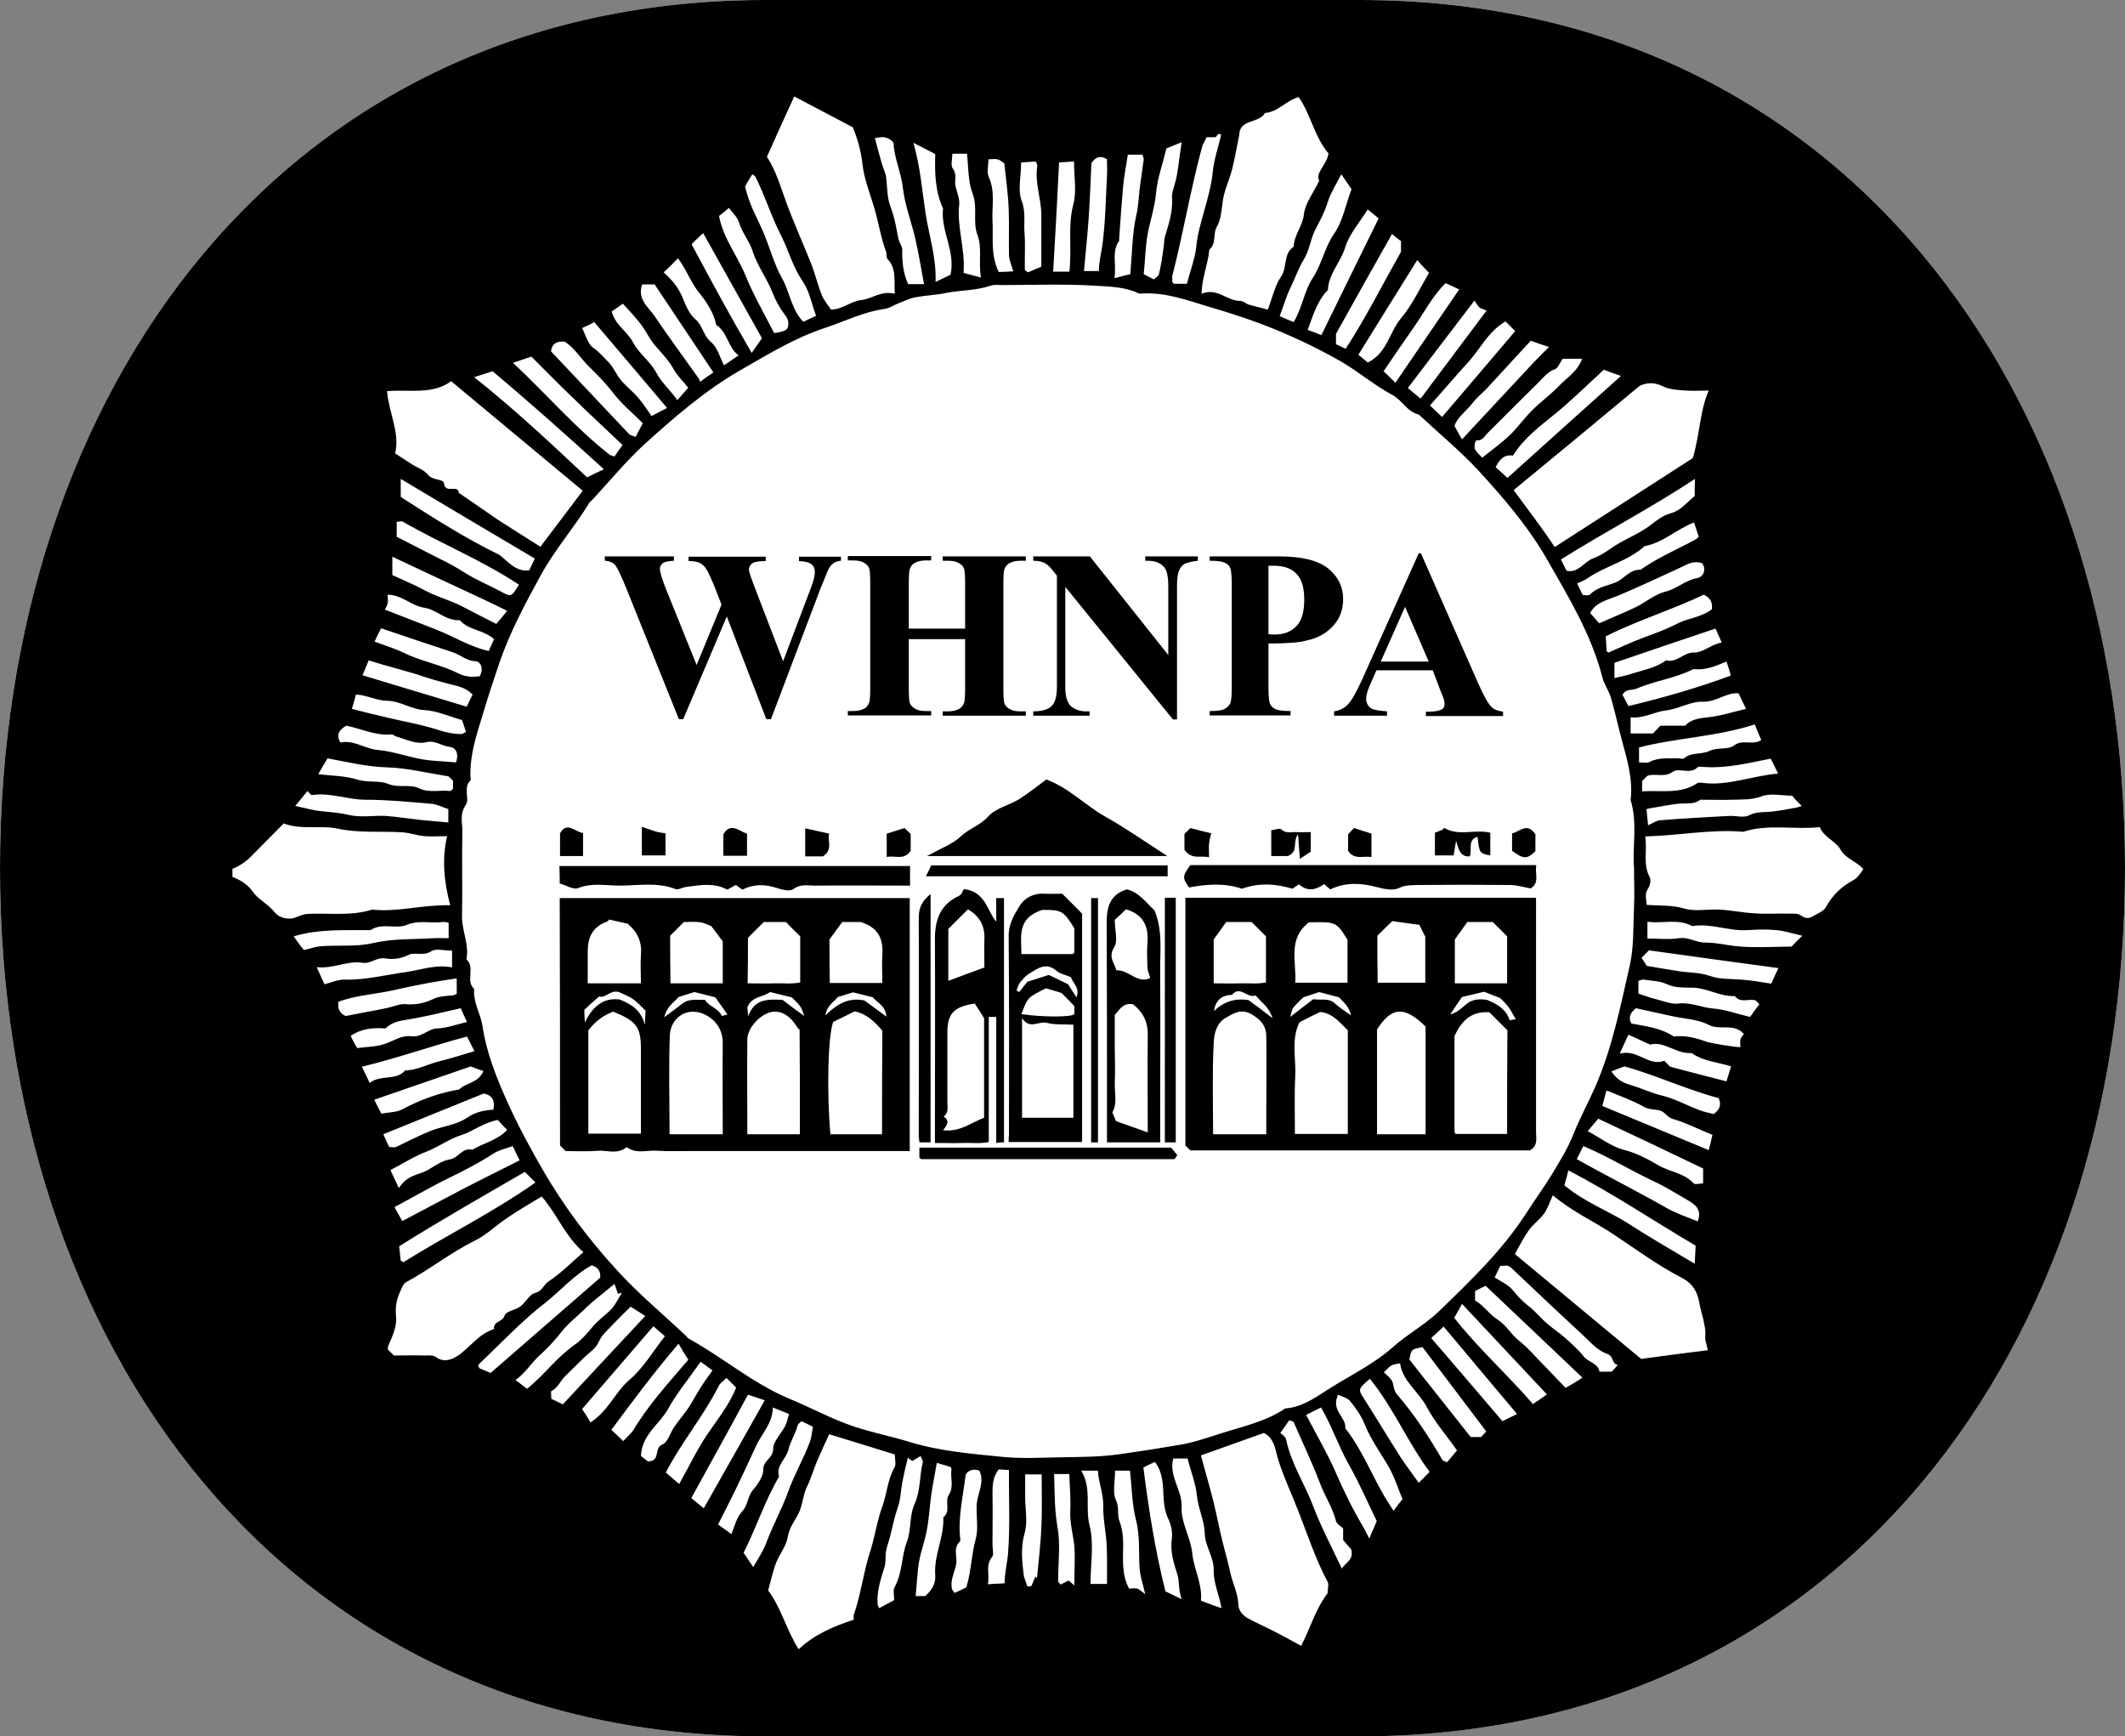 <?xml version="1.0" encoding="utf-8"?>
<!-- Generator: Adobe Illustrator 25.0.1, SVG Export Plug-In . SVG Version: 6.00 Build 0)  -->
<svg version="1.1" id="Layer_1" xmlns="http://www.w3.org/2000/svg" xmlns:xlink="http://www.w3.org/1999/xlink" x="0px" y="0px"
	 viewBox="0 0 683 558" style="enable-background:new 0 0 683 558;" xml:space="preserve">
<rect x="0" y="0" width="683" height="558" fill="#808080" stroke="none"/>
<style type="text/css">
	.st0{fill:#FFFFFF;}
</style>
<path class="st0" d="M437,0H246C91.9,0,0,124.9,0,279s91.9,279,246,279h191c154.1,0,246-124.9,246-279S591.1,0,437,0z"/>
<g>
	<g>
		<path d="M440.8,275.4c0-2.7,0-5.3,0-7.5c-2.1-0.7-3.8-1.2-5.6-1.8c-0.6,0.6-1.2,1.2-1.9,2c0,1.7,0,3.6,0,5.3
			C435.2,276.4,438.1,275,440.8,275.4z"/>
		<path d="M417.2,268.1c0.2,2.8,0.4,5.1,0.6,7.9c1.6-1.1,2.6-1.7,3.5-2.3c0-2.1,0-4,0-6.3c-1.6,0-3.1,0.1-4.6,0
			c-1.6-0.1-3.4,0.6-4.9-0.9c-0.5-0.5-2,0.2-3.2,0.3c0,2.5,0,5.4,0,8.3c2.2,0,4.1,0,5.3,0C417.5,273.7,415.3,270.6,417.2,268.1z"/>
		<path d="M374.4,367.1c1.2,0,2.3,0,3.5,0c0-26.2,0-52.4,0-78.6c-1.2,0-2.3,0-3.5,0C374.4,314.8,374.4,340.9,374.4,367.1z"/>
		<path d="M493.5,273.5c0-2.1,0-4,0-5.4c-2.7-4-5-0.8-7.5-0.3c0,1.9,0,3.8,0,5.6C489.7,276.2,490.9,276.1,493.5,273.5z"/>
		<path d="M388.6,275.5c0-1.7-0.1-3,0-4.3s0.5-2.5,0.7-3.4c-2.4-0.6-4.5-1.1-6.7-1.7c-0.6,0.6-1.2,1.2-1.9,1.9c0,1.7,0,3.4,0,5.1
			C383.1,276.4,385.8,274.8,388.6,275.5z"/>
		<path d="M240.1,267.9c-2.6-0.8-5.2-3.8-7.6,0.2c0,2.1,0,4.5,0,6.9c2.6,0,5.1,0,7.6,0C240.1,272.5,240.1,270.2,240.1,267.9z"/>
		<path d="M266.5,267.9c-2.9-0.6-5.2-1.2-7.7-1.7c0,3.1,0,6,0,9c2.1,0,4,0,5.7,0C267.8,273.1,265.9,270.2,266.5,267.9z"/>
		<path d="M493.7,294.2c0-1.9,0-3.8,0-5.7c-37.9,0-75.2,0-112.7,0c0,27,0,53.4,0,79.6c0.7,0.7,1.2,1.2,1.6,1.6
			c36.5,0,72.9,0,109.1,0c2.7-1.5,2-3.9,2-6C493.7,340.6,493.7,317.4,493.7,294.2z M467.6,301.9c1.2-1.7,2.7-3.7,4-5.6
			c3,0,5.6,0,8.2,0c1.6,1.5,3.1,3.1,4.6,4.6c0,4.8,0,9.6,0,15.1c-2.7,0-5.5,0-8.2,0c-2.8,0-5.6,0-8.6,0
			C467.6,311.3,467.6,306.8,467.6,301.9z M442.7,300.7c1.3-1.3,2.8-2.8,4.8-4.7c2.7,0.4,5.8,0.8,8.7,1.2c0.9,1.9,1.4,2.8,1.9,3.8
			c0,4.8,0,9.8,0,14.8c-5.2,0-10.1,0-15.3,0C442.7,310.9,442.7,305.9,442.7,300.7z M420.7,296.4c8.7-0.2,8.8-0.2,12.4,5.6
			c0,5,0,9.3,0,13.8c-5.5,0-10.9,0-16.8,0C416.8,309.2,413.7,301.8,420.7,296.4z M390.1,301.9c1.2-1.7,2.7-3.7,4-5.6
			c3,0,5.6,0,8.2,0c1.5,1.5,3.1,3.1,4.6,4.6c0,4.8,0,9.6,0,14.8c-2.7,0.6-5.5,0.2-8.2,0.3c-2.8,0.1-5.6,0-8.6,0
			C390.1,311.3,390.1,306.8,390.1,301.9z M407,358.7c0,1.7,0,3.5,0,5.8c-5.9,0-11.2,0-17.1,0c0-9.9-0.3-19.6,0.2-29.4
			c0.1-2.9,0.9-6.4,4-8.1c2.4-1.3,4.7-3,8.1-1.1c3.1,1.8,4.8,3.8,4.8,7.2C407.1,341.7,407,350.2,407,358.7z M401.3,321.4
			c-4.4-0.7-8,0.5-11.1,3.5c0.5-3.5,2.5-5.1,5.8-5.2c2.6-3.2,4.9,1.3,7.6,0.2c1.5,2,4.1,3.3,5.4,7.3
			C405.7,324.6,403.5,323,401.3,321.4z M433.2,364.4c-5.5,0-10.9,0-17,0c0-6-0.2-12.3,0.1-18.5c0.3-5.9-1.4-12,1.4-17.4
			c2.7-1.4,4.7-2.4,6.6-3.3c4.1,0.4,6.3,3.4,8.9,5.9C433.2,342,433.2,353.1,433.2,364.4z M429.1,322.5c-2-1.9-4.4-1-7-1.4
			c-2.5,1.9-4.6,3.5-7.4,5.7c0.4-1.4,0.5-2.4,1-3c1.1-1.4,2.4-2.5,3.2-3.3c1.9-0.6,3.3-1.1,5.1-1.7c1.5,0.4,3.7,1,6.4,1.7
			c1.2,1.4,3.3,2.9,3.8,5.8C432.5,325,430.7,324,429.1,322.5z M458.2,364.5c-5.4,0-10.4,0-15.6,0c0-11.2,0-22.3,0-33.7
			c4.7-7.3,8.8-7.6,15.6-0.9C458.2,341.2,458.2,352.6,458.2,364.5z M484.4,364.4c-5.5,0-10.9,0-16.5,0c0.1,0.1-0.1,0-0.2-0.2
			s-0.2-0.4-0.2-0.5c0-10.4,0-20.9,0-30.8c2.3-4.9,5.4-8,11.2-7.6c2,2,3.9,3.9,5.8,5.8C484.4,342,484.4,353.1,484.4,364.4z
			 M485.2,327.8c-1.1-3.3-3.6-5-7.3-6.5c-1.7-0.2-4.3-0.5-6.5,1.3c-1.6,1.3-3,2.8-5.3,3.4c1.4-2.1,2.8-4.2,3.8-5.6
			c2.8-0.7,4.8-1.1,7.1-1.7c1,0.4,2.3,0.9,5.1,2c0.1,0.1,1.4,1.2,2.5,2.6c1,1.2,1.6,2.7,2.6,4.2
			C486.3,327.7,485.2,327.9,485.2,327.8z"/>
		<path d="M213.9,267.8c-1.1-0.2-2.4-0.3-3.5-0.7c-1.3-0.4-2.5-0.9-4.1-1.4c0,3.6,0,6.5,0,9.2c2.7,0,5.2,0,7.6,0
			C213.9,272.4,213.9,270.2,213.9,267.8z"/>
		<path d="M295.5,368.8c0,1.3,0,2.3,0,3.2c0.3,0.2,0.5,0.5,0.6,0.5c27.1,0,54.2,0,81.3,0c0.2,0,0.5-0.6,1-1.3
			c-0.7-0.9-1.5-1.8-2-2.4C349.2,368.8,322.4,368.8,295.5,368.8z"/>
		<path d="M285,267.9c0,2.3,0,4.6,0,7.5c2.7-0.6,5.6,1.2,7.7-2c0-1.8,0-3.6,0-5.4c-0.8-0.8-1.6-1.5-2-1.9
			C288.4,266.8,286.7,267.4,285,267.9z"/>
		<path d="M355.2,262.4c-6.4-3.6-11.6-9.2-18.9-11.9c-2.7,2-5.6,4.3-8.7,6.3c-3.3,2-7.6,2.9-10,5.6c-2.5,2.8-6,3.8-8.7,6.3
			c-2.6,2.5-6.4,3.9-11,6.4c26.3,0,51.2,0,77.3,0C367.9,270.4,361.8,266.1,355.2,262.4z"/>
		<path d="M375.3,278.1c-25.4,0-50.6,0-76,0c-0.5,1.1-1,2.1-1.7,3.5c26.3,0,52,0,77.7,0C375.3,280.4,375.3,279.3,375.3,278.1z"/>
		<path d="M371.1,292.6c-2.5-2.3-4.9-5.8-8.9-6.8c-5.5,1.7-6.5,5.7-6.5,10.8c0.1,21.6,0.1,43.2,0.1,64.8c0,1.9,0,3.8,0,5.7
			c5.9,0,11.3,0,17.1,0c0-1.8,0-3.5,0-5.2c0-16.6,0.1-33.2,0-49.8C372.8,305.7,373.8,299.3,371.1,292.6z M368.9,363.9
			c-3.8-1.3-6.9-2.5-10.2-3.6c-0.3-0.8-0.7-1.7-1.2-2.8c1.7-2.8,0.7-6.3,0.8-9.5c0.2-3.7,0-7.4,0-11.1c0-3.5,0-7,0-10.8
			c1.5-1.4,2.4-3.9,5.8-3.4c3,2.3,4.9,5.4,4.8,9.9C368.8,342.7,368.9,352.9,368.9,363.9z M358.8,311.8c-0.6-2.4-2.7-4.2-0.7-7.4
			c1.3-2,0.2-5.5,0.2-8.8c1-0.9,2.3-2.1,3.6-3.4c5.9,1.8,7.3,5.8,6.9,10.9c-0.2,2.6-0.1,5.3,0,7.9c0.1,1.1,0.6,2.2,0.9,3.3
			C365.6,316.3,362.8,311.6,358.8,311.8z"/>
		<path d="M352.9,367.1c0-26.2,0-52.4,0-78.5c-0.8,0-1.4,0-2.2,0c0,26.2,0,52.4,0,78.5C351.6,367.1,352.2,367.1,352.9,367.1z"/>
		<path d="M493.8,278c-37.4,0-74.3,0-111.2,0c-2.6,3.5-2.6,4.2-0.4,7.2c5.8-1.1,11.3-1.5,17,0.4c5.4-2,10.9-1.6,16.2,0
			c0.8-0.5,1.4-1,2.1-1.4c2.9,2.5,5.6,1.7,8.1-0.1c0.7,0.7,1.2,1.1,2,1.7c5-2.4,10-2,14.6-0.8c2.6,0.7,5.5,1.3,7.4,0.4
			c2.2-1.1,4.1-0.9,6.2-1c9.8-0.1,19.7-0.1,29.5,0c2.2,0,4.4,0.7,6.7,1.1C495,283.6,493.2,280.7,493.8,278z"/>
		<path d="M324.2,367c8.1,0,15.8,0,23.6,0c0-24.3,0-48.3,0-73.4c-2.1-2.1-4.4-4.4-6.4-6.4c-2.4,0-4.1,0.1-5.8,0
			c-3.5-0.2-6.4,1.4-8,4.1c-1.8,2.9-3.5,5.9-3.4,9.7c0.2,21.2,0.1,42.3,0.1,63.5C324.2,365.3,324.2,366.1,324.2,367z M345,359.2
			c-5.4,0-10.8,0-16.5,0c0-10.4,0-20.9,0-32c2.5,3.8,5.4,0.8,8,1.5s5.5,0.4,8.5,0.6C345,339.2,345,349.1,345,359.2z M328.3,325.9
			c2-5.4,2-5.4,7.9-8.3c1.7,0.5,3.1,0.9,5,1.5c1.1,1.1,2.6,2.6,4.1,4.2c0,0.8,0,1.7,0,2.6C344.3,326.9,335.4,326.9,328.3,325.9z
			 M335,292.4c6.3,0,6.7,0.2,10.3,5.9c0,2.5,0,5.1,0,7.7c0,0.2-0.2,0.3-0.5,0.6c-5.3,0-10.7,0-16.5,0
			C328.3,301.1,326.7,295.1,335,292.4z M327.8,315.8c0.8-1,1.7-2.1,2.8-2.8c2.8-1.7,5.6-4,9-1c1.2,1,2.9,1.3,4.6,2
			c0.6,2,3,3.4,1.8,6.5c-1.1-1.6-1.8-2.8-2.7-4.2c-1.9-0.9-4.1-2-6.2-3c-1.9,0.6-3.7,1.2-6.9,2.2c-0.3,0.3-1.4,1.8-2.6,3.3
			c-0.3-0.2-0.6-0.3-0.9-0.5C327.1,317.4,327.3,316.5,327.8,315.8z"/>
		<path d="M187.4,267.7c-2.5-0.3-5.2-3.9-7.4,0.1c0,2.8,0,5.1,0,7.3c2.6,0,4.9,0,7.4,0C187.4,272.7,187.4,270.4,187.4,267.7z"/>
		<path d="M179.9,283.9c2.1,0.6,4.4,2.1,5.9,1.5c4.5-1.8,9-0.8,13.4-0.8c5.9,0,12-1.2,17.9,1.1c0.9,0.4,2.3-0.6,3.6-0.7
			c4.4-0.6,8.8-1.4,13.1,0.9c0.9-0.5,1.7-1,2.7-1.5c0.8,0.5,1.4,1,2.1,1.5c3.5-1.8,7.1-1.8,10.9-0.6c1.8,0.6,4.4,1.3,5.5,0.4
			c2.3-1.7,4.6-1.1,6.8-1.1c10.2-0.1,20.5,0,30.7,0c0-2.4,0-4.3,0-6.3c-37.7,0-75.2,0-112.7,0C179.9,280.4,179.9,282.3,179.9,283.9z
			"/>
		<path d="M322.7,367.1c0-26.3,0-52.4,0-78.5c-0.8,0-1.4,0-2.5,0c0,2.6,0,5.1,0,7.6c-3.1-3.8-3.4-9.6-10.4-10.5
			c-0.3,0.4-0.7,1.8-1.6,2.2c-6.3,2.9-7.8,8.2-7.7,14.4c0.1,19.5,0,38.9,0,58.4c0,2.1,0,4.3,0,6.6c3.2,0,6.1,0.1,8.9,0
			c2.7-0.1,5.5,0.3,8.4-0.3c0-13.6,0-26.9,0-40.2c0.8,0,1.4,0,2.4,0c0,13.6,0,27,0,40.5C321.4,367.1,322,367.1,322.7,367.1z
			 M316.3,359.2c-4.1,1.5-7.8,4.7-13.2,4c1.4-1.7,2.2-3.1,0.2-4.4c1.7-1.2,1.2-3,1.2-4.7c0-7.4,0-14.9,0-22.3c0-6.1,2.1-8.3,8.8-9.3
			c1,1.5,2,3.1,3,4.7C316.3,337.6,316.3,348.1,316.3,359.2z M316.4,310.9c-4.5,1.6-7.8,2.9-11.6,4.3c0-6.1,0-11.6,0-16.7
			c2-2,4-4,6.3-6.3c3.6,2.1,5.5,5.2,5.3,9.6C316.3,304.8,316.4,307.8,316.4,310.9z"/>
		<path d="M299.1,367.1c0-26.2,0-52.3,0-79.8c-3.3,2.7-3.8,5-3.8,7.8c0.1,23.4,0,46.8,0,70.1c0,0.6,0.2,1.2,0.2,1.9
			C296.8,367.1,297.8,367.1,299.1,367.1z"/>
		<path d="M180,368.1c0.7,0.7,1.1,1.1,1.8,1.8c3.3,0,6.8,0.2,10.3-0.1c3.1-0.2,6.5,1.3,9.3-1.2c3.1,2.4,6.6,0.9,9.9,1.2
			c3.3,0.2,6.6,0.1,9.8,0.1c3.5,0,7,0,10.5,0c3.3,0,6.6,0,9.8,0c3.5,0,7,0,10.5,0c3.3,0,6.6,0,9.8,0c3.5,0,7,0,10.5,0
			c3.3,0,6.6,0,9.8,0c3.5,0,6.9,0,10.4,0c0-27.4,0-54.3,0-81.3c-37.6,0-74.9,0-112.5,0C180,315.6,180,341.9,180,368.1z M283.5,364.5
			c-5.9,0-11.3,0-16.6,0c-1.2-13.8-0.8-31.5,0.9-36.1c2.3-1.1,4.7-2.3,6.9-3.4c4.1,0.9,6.5,3.5,8.9,6.2
			C283.5,342.1,283.5,353,283.5,364.5z M266.6,301.9c1.3-1.8,2.8-3.8,4.1-5.6c2.6,0,4.8,0,6,0c5.9,1.9,7.2,5.7,6.9,10.6
			c-0.2,2.8,0,5.7,0,9c-5.9,0-11.3,0-16.9,0C266.6,311.2,266.6,306.7,266.6,301.9z M269.3,320.4c2-0.6,3.3-1,4.9-1.5
			c1.6,0.4,3.6,0.9,6.4,1.6c0.9,1.5,4,2.4,4.3,6.2c-2.7-2-5-3.7-7.1-5.2c-5.3-1.1-9,1.4-12.5,4.8
			C265.7,323.1,268.2,321.9,269.3,320.4z M232.3,364.5c-5.8,0-11.2,0-17.1,0c0-10.7-0.3-21.4,0.1-32c0.3-5.7,6.2-9.7,12.3-5.9
			c2.8,1.7,4.7,4.7,4.7,8.5C232.2,344.7,232.3,354.3,232.3,364.5z M257.1,364.5c-5.6,0-11,0-16.9,0c0-10.2-0.1-20.4,0-30.6
			c0.1-3.7,4.2-8,7.8-8.7c3.1-0.6,6.1,1.3,8.3,5c0.2,0.4,0.6,0.6,0.7,0.7C257.1,342.2,257.1,353.3,257.1,364.5z M240.4,301.4
			c1.4-1.5,3.4-3.4,5.1-5.1c0.8,0,1,0,1.2,0c2,0,3.9,0,5.9,0c1.5,1.5,3,3.1,4.6,4.6c0,4.8,0,9.6,0,14.8c-2.7,0.6-5.5,0.2-8.2,0.3
			c-2.8,0.1-5.6,0-8.7,0C240.4,311.3,240.4,306.8,240.4,301.4z M247.5,318.8c2.1,0.5,4.1,1,7,1.7c3,3,3,3,4,6
			c-2.5-1.8-4.7-3.4-7-5.2c-4.4-0.1-9-0.6-11,5.3c-0.1-1-0.2-2-0.3-2.8C241.5,320.1,245.3,320.5,247.5,318.8z M215.4,300.7
			c1.3-1.3,2.9-2.9,4.4-4.4c1.8,0,3.5-0.2,5.3,0.1c1.4,0.2,2.7,0.9,3.5,1.2c1.6,2.1,2.6,3.4,3.7,4.9c0,4.1,0,8.5,0,13.5
			c-2.7,0-5.5,0-8.2,0c-2.8,0-5.6,0-8.6,0C215.4,310.8,215.4,305.9,215.4,300.7z M218.1,320.4c1.9-0.6,3.2-1,5.1-1.6
			c1.5,0.4,3.7,0.9,6.7,1.7c0.9,1.3,2.4,3.3,3.9,5.5c-0.7,0.2-1.7,0.5-1.8,0.5c-1.1-2.6-4.2-3-5.4-5.2c-2.6,0.1-5.2-0.5-7.4,1.3
			c-1.6,1.3-3.3,2.5-5.7,4.3C214.4,323.1,217,321.9,218.1,320.4z M206,364.3c-5.5,0-11.1,0-16.9,0c0-10.9,0-22,0-33.2
			c2.3-3,5-4.9,8-6c7.6,3.1,8.9,5,8.9,12.1C206,346.1,206,355,206,364.3z M194.8,296.3c0.6-0.2,1-0.8,1-0.8c1.9,0.4,3.5,0.8,6.2,1.4
			l0,0c0,0,0,0-0.1,0c-0.5-0.3-0.3-0.2,0,0c0,0,0.1,0,0.1,0.1h-0.1c3.1,2.6,4.5,5.9,4.1,10c-0.2,2.8,0,5.6,0,9c-5.8,0-11.2,0-17.1,0
			c0-3.5,0-6.9,0-10.3C188.9,301.2,190.5,297.9,194.8,296.3z M192.6,320.2c2.1,0.8,3.8-2.6,6.8-1.2c3.8,1.8,3.9,1.5,8.1,5.8
			c-0.1,1-0.1,2-0.2,4.5c-1.4-4.7-4-6.4-8.1-8.1c-4.3-0.6-8.4,1.3-11.2,7.4c-0.1-1.9-0.2-2.9-0.2-4.1
			C189.2,323.2,190.8,321.7,192.6,320.2z"/>
		<path d="M468,270.2c0.9,2.9,1.3,5.2,4.4,5c0.9-2-0.9-5.3,2.5-6.3c0.6,5.3,0.6,5.3,4.1,6c0-2.5,0-5,0-7.3c-5-1.2-10.1,1.2-14.7-1.5
			c-0.1,0-0.3,0.1-0.5,0.2c0,0.1,0,0.2,0.1,0.2c-0.9,0.4-1.8,0.8-2.7,1.1c0,2.5,0,5,0,7.3c2.2,0,4.1,0,6,0
			C467.4,273.7,467.6,272.5,468,270.2z"/>
		<path d="M437,0H246C91.9,0,0,124.9,0,279s91.9,279,246,279h191c154.1,0,246-124.9,246-279S591.1,0,437,0z M579.1,259
			c-0.6,0.2-1.1,0.4-1.6,0.5c-2.6,0.5-5.3,1-7.9,1.3c-2.5,0.3-4.9-0.1-7.4,1.2c-1.7,0.9-4.3,0.1-6.4,0.2c-7.4,0.4-14.9,0.8-22.3,1.4
			c-1.1,0.1-2.2,0.9-3.8,1.6c-0.2-1.9-0.3-3.5-0.5-5.2c0.8-0.2,1.4-0.3,2-0.4c2.6-0.4,5.3-1,8-1.3c2.5-0.3,5.1,0.4,7.3-1.3
			c0.1-0.1,0.4,0,0.6,0c3.3,0,6.5,0.1,9.8,0c3.1-0.1,6.1,0.1,9.3-1.1c2.9-1.1,6.5-0.2,9.8-0.2C576.8,256.7,577.9,257.8,579.1,259z
			 M571.5,248.6c-8.4,0.7-16,4-24.1,3c-0.6-0.1-1.5-0.2-1.9,0.1c-5.4,3.6-11.4,2.2-17.7,2.6c0-1.6,0-2.5,0-3.3
			c0.6-0.6,1.3-1.3,1.7-1.7c2.7-0.9,5.4,0.7,8.2-1.3c2-1.4,5.5,1,7.9-1.4c0.4-0.4,1.7-0.1,2.6-0.1c7,0.4,13.8-1.3,20.9-2.7
			C569.9,245.2,570.6,246.8,571.5,248.6z M566.1,237.8c-2.8,1.9-6-0.4-8.8,1.8c-1.9,1.4-5.4,0.5-7.8,1.7c-2.7,1.3-5.9,0.3-8.2,2.4
			c-0.4,0.3-1.3,0-1.9,0c-3.1,0.1-6.3-0.4-9.3,1.2c-0.8,0.4-2.1,0.1-3.3,0.1c0-1.7,0-3.2,0-4.8c12-3.1,24.8-3.4,37.2-7.4
			C564.8,234.9,565.5,236.4,566.1,237.8z M558.8,222.8c0.7,1.5,1.4,3,2.4,5c-4.3,1-8.2,2.3-12.2,2.7c-2.8,0.3-5.4,0.6-7.4,2.7
			c-2.6,0-5.2,0-7.9,0c-0.8,0.8-1.5,1.5-2.4,2.5c-2.2,0-4.5,0-7.2,0c0-1.6,0-3.2,0-5.2c4.1,0.5,7.7-1.8,11.4-2.2
			c4.2-0.5,7.9-3,12-2.8C551.6,225.6,554.8,222.5,558.8,222.8z M525.2,279c0,4.9,0.2,8.6,0,12.3c-0.3,6.4,0,13-1.4,19.1
			c-3,13.1-5.6,26.3-11,38.7c-2.3,5.2-5,10.2-7.1,15.4c-1.8,4.6-4.4,8.7-6.9,12.9c-2.6,4.2-5.5,8.2-8.2,12.4
			c-7.8,12.1-18,21.8-28.1,31.6c-4.5,4.3-10.2,7.4-14.8,11.5c-6.4,5.7-14.2,9.3-21.3,13.9c-3.9,2.5-8.2,5.5-13.3,5.8
			c-6.5,4.4-14.2,5.9-21.5,8.3c-4.1,1.3-8.2,2.7-12.4,3.4c-6.4,1.1-12.8,2.1-19.2,3c-6.2,0.9-12.4,0.9-18.5,1
			c-6.3,0.1-12.7,0.5-19-0.1c-10.1-1-20.2-1.8-30.1-4.8c-5.8-1.8-11.9-3-17.7-4.9c-7.3-2.4-14.1-6.2-21.2-9.1
			c-11.6-4.9-21.2-13.2-32.1-19.2c-0.4-0.2-0.6-0.6-0.9-0.9c-7.4-7-15.3-13.5-22.1-21c-9-9.8-17-20.4-23.8-32.1
			c-4.1-7.1-8-14.3-11.3-21.6c-3.6-7.9-6.9-16.1-8.2-24.8c-0.6-4-3.1-7.7-2.7-12c-2.9-2.6,0.5-6.9-2.5-9.5c1-4.8-1.5-9.2-1.4-13.9
			c0.2-9-0.1-18,0.1-26.9c0.1-2.9-1-5.8,1.1-8.8c1.4-2-1-5.5,1.5-7.9c0.2-0.2,0-0.8,0-1.3c-0.2-7,2-13.5,4-20
			c1.6-5.4,3.4-10.8,5.2-16.2c3.4-10,8.4-19.3,13.5-28.6c4.5-8.2,10.7-15.2,15.5-23.1c0.2-0.4,0.6-0.6,0.9-0.9
			c5.6-6,10.8-12.4,16.8-17.9c9.5-8.6,19.3-17.1,30.3-23.5c8.9-5.1,17.7-10.6,27.7-13.9c6.4-2.1,12.4-5.2,19.1-6.1
			c1.7-0.2,3.3-1.4,5-2c1.7-0.7,3.4-1.5,5.2-1.8c3.3-0.6,6.7-0.7,9.9-1.4c4.7-0.9,9.5-0.7,14.1-2.3c1.2-0.4,2.6-0.2,3.8-0.2
			c9.8,0,19.7-0.4,29.5,0.2c4.7,0.3,9.6,0.3,14.1,2.4c0.5,0.3,1.3,0.1,1.9,0.1c7.2-0.3,13.9,2.2,20.6,4.2c7.6,2.2,15.1,4.7,22.4,7.7
			c6.9,2.9,13.7,6.2,20.2,9.9c5.7,3.3,10.8,7.7,16.6,10.8c3.2,1.7,4.8,5.5,8.5,6.3c6.3,5.9,13,11.4,18.9,17.7
			c8.2,8.9,16.2,18.2,22.3,28.8c6.9,12.1,14.3,24.2,17.8,37.9c0.6,2.4,2.1,4.3,2.8,6.7c1.3,4.5,2.3,9.1,3.5,13.6
			c1.7,6.2,3.6,12.6,2.8,19.2C526.4,264.6,524.6,272.4,525.2,279z M535.7,388.2c-9.5-5.4-19.3-10.3-28.9-15.7
			c0.8-1.6,1.4-2.8,2.1-4.2c7.9,3.3,15.1,7.8,22.8,11.4c3.7,1.7,7.1,3.9,10.6,5.9c2.4,1.4,4.8,2.9,3.4,6.9
			C542.3,391.1,538.8,390,535.7,388.2z M545,400.3c-0.1,1.8-0.2,3.4-0.3,5.8c-7.5-4.5-14.4-8.4-21-12.7c-6.7-4.3-14.3-7-20.9-12.5
			c0.4-1.3,0.8-2.8,1.3-4.8C518.5,383.6,531.4,392.3,545,400.3z M544.3,380.2c-3.1-3.3-7.7-3.6-11.4-5.8c-3.4-2-7-3.9-11-4.9
			c-3.9-1-7.5-3.8-11.6-6c1.2-1.4,2.3-2.7,3.4-4c11.3,5.3,22.5,10.6,33.7,16c0,1.5,0,3,0,4.8C546.3,380.3,544.7,380.8,544.3,380.2z
			 M144.2,378.6c4.9-2.4,9.8-4.9,14.4-7.9c1.7-1.1,3.7-1.5,6.2-2.4c0.7,1.5,1.5,3.1,2.2,4.6c-6.7,3.4-12.9,6.4-19,9.6
			s-12.2,6.5-18.7,9.9c-0.8-1.5-1.7-2.9-2.5-4.5C132.9,384.7,138.4,381.4,144.2,378.6z M125.5,376c4.1-2.1,7.6-4.4,11.3-5.8
			c4-1.5,7.5-4.2,11.4-5.4c4-1.3,7.1-4,11.8-4.9c0.6,0.7,1.8,2,3,3.2c-3.3,3.5-7.7,4.2-11.2,6.4c-3.2-0.9-4.4,2.7-7.3,3.1
			c-2.5,0.4-4.8,2.1-7,3.4c-2.8,1.6-6.5,1.4-9.3,5.8C126.9,379.1,126.2,377.5,125.5,376z M168.7,376.6c1.2,1.2,2.1,2.1,3.4,3.4
			c-13.6,9.6-28.5,16.9-42.4,25.6c-0.5-0.3-0.9-0.4-0.9-0.5c-0.2-1.5-0.3-2.9-0.5-4.6C141.7,392.1,155.2,384.4,168.7,376.6z
			 M129.4,167.6c12.3,7.1,25.5,12.4,37.4,20.3c-2.4,3.9-2.5,4-5.6,2.3c-3.9-2.1-8.1-3.8-11.9-6.2c-2.6-1.7-5.6-3.3-8.5-4.7
			c-4.5-2.3-9-4.6-13.3-6.8c0-1.7,0-3.2,0-4.8C128.2,167.7,129,167.4,129.4,167.6z M128.8,159.7c0-2.1,0-3.6,0-5.8
			c14.6,8.7,28.7,17.1,43.1,25.6c-0.7,1.4-1.2,2.6-1.8,3.8c-4.4,0.5-6.7-2.8-9.6-5C149.2,172.8,138.8,166.1,128.8,159.7z
			 M155.6,192.7c2.4,1.1,4.7,2.3,7.4,3.6c-1.1,1.4-2.3,2.8-3.5,4.2c-3.7-1.9-7.3-3.7-10.9-5.6c-3.8-2-7.9-3-11.7-5
			c-3.5-1.9-7.3-3.5-10.8-5.1c0-2.1,0-3.7,0-5.9C136.3,183.7,145.9,188.2,155.6,192.7z M544.9,173.4c-5.9,3.2-12.1,5.8-17.6,9.7
			c-3.5-0.2-5.3,3-8.1,4.1s-5.9,1.5-8.2,3.9c-0.4,0.4-1.6,0.1-2.3,0.1c-0.6-1.3-1.2-2.4-1.8-3.7c1-0.5,2.2-0.9,3.1-1.5
			c5.8-4.1,13.2-5.6,18.6-10.5c6-1.1,10.3-5.5,15.9-7.6c0.4,1.3,0.9,2.8,1.5,4.6C545.8,172.6,545.4,173.2,544.9,173.4z M547.1,181
			c1.5,2.1,0.3,4.5-1.7,4.8c-3.8,0.7-6.4,3.4-10,4.3c-3.4,0.8-6.4,3.4-9.6,5c-3.8,1.8-7.7,3.4-11.8,5.2c-0.9-1-1.8-2.1-2.9-3.3
			c1.7-3.5,5.9-4.3,9-5.6c6.7-2.8,13.2-5.9,19.8-8.9C542,181.5,544.2,180,547.1,181z M544.7,159.4c-2.1,1.6-4.4,4.6-7.3,5.4
			c-3.5,0.9-5.7,3.2-8.4,5s-5.7,3.1-8.5,4.7c-2.8,1.6-5.4,3.9-8.4,4.9c-3,1.1-4.8,4.9-8.6,4c-0.6-1.2-1.1-2.2-1.8-3.6
			c13.8-8.7,28.5-16.3,43.1-25.9C544.7,156,544.7,157.2,544.7,159.4z M556.3,217.1c-10.5,3.9-21.6,7.1-32.9,9.8
			c-0.6-1.2-1.2-2.2-1.9-3.6c1-2,3-1.4,4.5-2c6-2.6,12.5-3.3,18.3-6.3c3.9,0.5,7.2-1,10.6-2.4C555.4,214,555.9,215.5,556.3,217.1z
			 M553.4,206.5c-3.7,0.6-5.8,3.3-9.2,3.2c-3,0-5.3,3.4-8.7,2.5c-3.4,2.5-7.4,3.1-11.3,4.4c-1.6,0.5-3.2,0.8-5.3,1.3
			c0-2.4,0-3.9,0-4.9c10.8-3.7,21.4-7.3,32.5-11C551.9,203.2,552.6,204.7,553.4,206.5z M550.2,195.8c-3.3,2.6-7.6,2.8-11.1,4.6
			c-3.6,1.9-7.4,3.2-11.1,4.6c-3.7,1.4-7.4,3.1-11,4.7c-0.3-0.2-0.6-0.3-0.6-0.5c-0.1-1.5-0.2-2.9-0.3-4.7
			c10.3-5.2,21.3-8.5,31.5-13.4C549.8,192.1,550.5,193.7,550.2,195.8z M534.4,124.1c2.1,1.1,4.8,1.2,7.3,1.4c2.3,0.2,4.7,0,7.5,0
			c-2.9,6.7-2.7,13.4-5.1,21.7c-14,9-29,18.7-44.4,28.6c-4.2-6.4-8.9-12.4-13.2-18.3c14-11.5,27.3-22.5,40.5-33.5
			C529.3,122.9,531.7,122.8,534.4,124.1z M521,120.8c-12.3,11-24.6,22.1-36.5,32.8c-1-1-2.2-2-3.8-3.5c1-1.7,2.2-4.2,5.6-3.7
			c3.6-5.8,8.9-9.6,13.9-13.7c5.3-4.4,10.2-9.2,15.3-13.9C517.7,119.7,519.5,120.3,521,120.8z M502.3,115.3c1.6,0,3.7,0,6.2,0
			c-1.5,4.2-5.1,6.2-7.6,8.9c-2.6,2.7-5.7,4.9-8.4,7.6c-2.6,2.6-4.7,5.6-7.3,8.1c-2.5,2.4-5.5,4.5-8.8,7.2c-1-1.1-1.8-1.8-2.3-2.7
			c-0.3-0.5-0.1-1.3-0.1-1.9c0.2-0.4,0.4-1,0.6-1c1.9,0.2,2.6-1.4,3.6-2.4c5.4-5.4,10.8-10.8,16.3-16.2c1.6-1.6,3-3.5,5.4-4.3
			C500.8,118.2,501.3,116.6,502.3,115.3z M497.9,111.5c-1.7,1.7-3.2,3.1-4.6,4.6c-7.5,8-15,16.1-23.4,25.1c-1-1.7-1.5-2.7-2.4-4.3
			c0.7-2.6,3.8-4.8,5.9-7.5c1.3-1.7,3.1-3.1,4.6-4.7c4.5-4.9,9-9.8,14-15.2C493.6,110.1,495.4,110.7,497.9,111.5z M483.9,103.3
			c1.2,1.2,2.1,2.1,3.1,3.1c-7.7,9.1-15.4,18.1-23.5,27.6c-1.4-1.3-2.6-2.5-3.9-3.7c4.1-4.6,8-9.2,12.1-13.7
			C475.8,112.2,478.3,106.5,483.9,103.3z M475.5,98.8c0.6,0.5,1.5,0.6,2.3,1c-7.1,9.5-14.2,19-21.2,28.3c-1.4-1.2-2.7-2.2-4.1-3.4
			c7.1-9.4,14.1-18.5,21.4-28.1C474.3,97.1,474.8,98.1,475.5,98.8z M469,93c-6.9,10.1-13.6,19.9-20.5,30c-1.2-1.2-2.3-2.3-3.8-3.7
			c3.2-4.7,6.4-9.4,9.7-14.1c3.3-4.7,5.9-9.9,10.2-14.2C466,91.6,467.3,92.2,469,93z M459.3,87.7c-2.8,4.7-5.3,10.2-9.1,14.7
			c-3.7,4.5-4.4,11.1-10.6,14.1c-0.7-0.6-1.6-1.4-3-2.5c6.4-10.3,12.7-20.5,18.9-30.4C457,85.2,458.1,86.4,459.3,87.7z M450.3,77.5
			c0,1.5,0,2.8,0,3.4c-6.1,10.8-11.4,21.4-17.8,31.2c-0.8-0.4-1.9-0.9-3.1-1.5c0-1.2,0-2.5,0-3.3c6-10.8,11.9-21.3,18-32.1
			C448.4,76.1,449.4,76.8,450.3,77.5z M439.6,67.3c1.1,0.9,2.1,1.7,3.5,2.9c-6.1,12.3-12.1,24.7-18.4,37.5c-1.5-0.6-3-1.2-4.4-1.7
			c1.8-4.8,3.1-9.4,6.5-12.8c0.2-5.1,4-8.8,5.5-13.5C433.6,75.3,436.9,71.6,439.6,67.3z M434.4,60.8c-1.9,5-2.8,10.3-5.6,14.3
			c-3.1,4.5-3.9,9.7-6.9,14.3c-2.7,4-3.3,9.5-6.1,14.1c-1.7-0.7-3.2-1.3-4.5-1.9c1.2-3.1,2.1-6.4,3.6-9.4c1.4-2.9,2.5-6.1,4.1-8.7
			c1.9-3.1,2.2-6.6,3.7-9.6c1.5-2.9,3-5.6,4-8.8c1-3.2,2.9-6.1,4.4-9.1C432.4,57.8,433.5,59.5,434.4,60.8z M396,54.5
			c0.9-3.6,1.5-7.3,2.3-11c0-5.4,6.3-3.7,8.3-7.2c4.2-0.3,6.6-3.9,10.8-5.1c3.9,5.5,5.1,12.9,9.6,18.1c-0.6,3.8-4.3,6.1-3,8.8
			c-2,4.1-4.5,7.3-4.9,10.7c-0.4,3.9-3.2,6.7-3.3,10.5c-3.4,2.2-2,6.5-4,9.5c-2,2.9-2.8,6.7-4.3,10.7c-1.8-0.5-4-1-6.1-1.6
			c-1-0.3-1.8-1.2-2.7-1.2c-4.3,0.1-7.4-4.4-12.5-2.3c0.1-5.2,2.1-9.6,2.5-14.2c2.4-2,1-5.1,2.5-7.5c1.1-2,1.4-4.7,1.7-7.2
			C393.2,61.8,395,58.2,396,54.5z M387.8,44.1c0.7,0,1.7,0,2.7,0c0.7,0,0.7-1.7,2-0.8c-0.9,4-2.3,7.8-2.7,11.9
			c-0.4,4.1-1.5,8.1-2.6,12c-1.1,4-2.3,7.9-2.7,12c-0.4,4-2,7.9-3,12c-1.3,0-2.8,0-4.2,0c-0.2-0.3-0.4-0.4-0.5-0.6s0-0.4,0-0.7
			c0-0.4-0.1-0.9,0-1.3c3.6-13.9,5.9-28.1,9.7-41.9C386.8,46.1,387.2,45.4,387.8,44.1z M369,74.5c0.9-4.2,2.2-8.3,2.6-12.7
			s2-8.8,3.3-14.1c0.6-0.2,2.1-0.9,4.9-2c-0.9,5.6-1.1,9.8-2.3,13.7c-0.4,1.4-0.9,2.8-0.8,4.2c0.3,4.3-1,8.2-2.2,12.2
			c-0.4,1.2-0.3,2.5-0.5,3.7c-0.4,2.9-0.8,5.7-1.5,8.6c-0.2,0.7-1.2,1.2-1.6,1.7c-1.1-0.6-2.2-1.1-3.3-1.7
			C368.1,83.7,368.1,79,369,74.5z M359.7,77.4c0.1-0.1,0-0.4,0-0.6c0.4-5.7,0.8-11.4,1.3-17.1c0.3-3.3,1-6.6,1.5-10c1.5,0,3,0,4.7,0
			c0.1,0.4,0.4,1,0.4,1.6c-0.4,3.1-0.9,6.2-1.3,9.3c-0.3,2.9-0.4,5.7-1.1,8.7c-1.3,5.7-1.3,11.8-1.9,18.8c-1.5,0.4-3,0.7-5.1,1.3
			C358.9,84.7,357.2,80.9,359.7,77.4z M349.9,70.3c0.4-5.8,0.6-11.6,0.9-17.9c1-1.5,2.6-2.8,5-1.2c0,1.8,0.1,3.6,0,5.3
			c-0.4,7.5-0.5,15-1.5,22.4c-0.4,2.6-1.1,5.3-1.1,8.2c-1.7,0-3.3,0-4.8,0C348.9,81.5,349.5,75.9,349.9,70.3z M340.4,52.2
			c1.2-0.1,2.8-0.2,4.8-0.3c0,4.8,0.9,9.5-0.2,13.7c-1.9,7.1-0.4,14.1-1.3,21.7c-1.7,0-3.1,0-5.2,0
			C339.2,75.8,339.8,64.3,340.4,52.2z M328.2,52.2c1.6-0.1,3.2-0.2,4.7-0.3c0.2,0.6,0.6,1,0.5,1.4c-0.9,5.4,1.3,10.5,1.3,15.8
			c0,5.4,0,10.9,0,16.6c-1.7,0.7-3,1.3-4.3,1.8c-0.4-0.3-0.9-0.5-1-0.8c-0.1-3.9,0.2-7.8-0.1-11.7c-0.3-3.5,0.5-6.9-1-10.7
			C327.1,60.9,328.2,56.6,328.2,52.2z M317.7,51.2c3.1-0.2,3.1-0.2,5.1,1.3c0.5,4.9,1.2,9.7,1.4,14.5c0.2,5,0,10.1,0.1,15.1
			c0.1,1.6,0.8,3.1,1.4,5.1c-1.7,0.1-3.3,0.2-4.7,0.2c-2.7-5.5-1.7-11.1-2-16.6c-0.2-4.6,0.9-9.3-1.2-13.9
			C317.1,55.3,317.7,53.1,317.7,51.2z M306.1,49.4c1.7,0,3,0,4.7,0c0.5,4.3,0.3,8.9,1.8,12.8c1.7,4.4,0,9,1.5,13.1
			c1.7,4.4,0.3,8.8,1.2,13.9c-2.3-0.6-3.8-1-5.6-1.5c0.6-7.7-2.2-14.7-1.4-22c0.2-1.9-0.8-4-1.2-6c-0.4-1.8,0.6-3.7-0.9-5.6
			C305.5,53.1,306.1,51,306.1,49.4z M300.6,49.5c-0.2,6.2,0,12.1,2.5,17.5c-0.8,7.3,4.1,13.8,2.4,21.3c-1.3,0.6-2.7,1.3-4.8,2.3
			c0.3-7.9-2.1-14.8-3.2-22c-1.1-7.1-1.6-14.4-3.9-22.7C296.7,47.5,298.7,48.5,300.6,49.5z M287.2,45.9c0.1,4.6,2.4,9.3,3,14.5
			s2.5,10.3,3.8,15.5c1.2,5,2,10.1,3,15.4c-2.1,0-3.6,0-5.1,0c-1.6-3.4-2-7.2-1.9-11c0-1.1-0.9-2.2-1.2-3.4
			c-0.5-2.2-0.8-4.5-1.4-6.7c-0.5-2.2-1.5-4.2-1.9-6.4c-0.4-2.3-0.4-4.6-0.7-6.9c-0.2-1.4-0.9-2.7-1.3-4.1c-0.8-2.7-1.5-5.4-2.3-8.4
			C283,44.1,285.1,43.4,287.2,45.9z M255.3,31c6.1,3.2,12.2,6.4,18.8,9.9c1.4,3.4,2.6,7.3,3.1,11.8c0.5,4.7,2.4,9.4,3.8,14.1
			c1.4,4.7,2.1,9.6,3.8,14.1c0.3,0.8,0,1.9,0.5,2.4c2.9,3,2,6.7,2.3,11.1c-4.5-1.1-7.4,1.7-10.7,2c-3.5,0.4-6,3-9.8,3.1
			c-1-1.5-2.2-2.9-2.9-4.5c-1.3-3.2-2.1-6.6-3.3-9.8c-2.7-6.8-5.7-13.4-8.2-20.2c-1.8-4.9-3.2-10-6.2-14.6
			C249.4,43.9,252.3,37.4,255.3,31z M241.8,56c0.4,0.3,0.8,0.5,1,0.8c3.1,6.1,5.1,12.8,8.2,18.8c2.5,4.9,3.8,10.2,7,14.8
			c2.2,3.2,2.9,7.4,4.3,11.1c-1.1,0.5-2.4,1.1-4.1,1.9c-3.8-3.8-4.3-9.4-6.8-13.9c-2.5-4.4-3.9-9.7-5.9-14.5s-4.8-9.3-6-15.1
			C240.1,58.8,240.9,57.4,241.8,56z M234.3,66.8c1,1.4,2.6,2.8,3.2,4.6c1,3.4,3.4,6.1,4.4,9.3c1.5,4.7,4.5,8.6,6.3,13.1
			c1,2.6,2.4,5.2,4.1,7.4c1.1,1.4,1.3,2.6,0.9,4.1c-0.2,0.8-2,1.5-4.4,1.7c-3.1-6.1-6.6-12.1-9.2-18.5c-2.6-6.4-7.1-11.8-8.5-19.1
			C232,68.8,233.1,67.8,234.3,66.8z M226,74.9c6.6,11.8,12.9,23.1,18.9,33.8c-0.9,1.3-1.9,2.7-3.3,4.7c-6.9-11.8-13-23.1-19.3-34.9
			C223.2,77.5,224.4,76.4,226,74.9z M217.9,83c2.8,3.7,4,7.5,6.6,10.8c2.4,3,4.9,6.5,5.7,10.6c3.7,2.4,3.8,7.4,7.2,9.8
			c-1.6,1.1-3.2,2.2-4.7,3.2c-1.3-2.5-2.1-5.8-4.2-7.5c-2.5-2.1-2.6-5.3-5.1-7.4c-2-1.7-3.1-4.7-4.2-7.3c-1.3-2.9-3.2-5.3-5.9-7.7
			C215,86,216.4,84.6,217.9,83z M206.4,91.4c1.6,0,2.9,0,4,0c6.4,9.5,12.6,18.9,18.9,28.3c-1.2,0.8-2.7,1.8-4.3,3
			c-0.1-0.3-0.2-0.8-0.5-1.2c-4.8-6.7-9.7-13.4-14.3-20.2C208.2,98.5,204.8,96.1,206.4,91.4z M200.2,97.6c1.6,1.8,3.8,4,5.7,6.5
			c1.8,2.3,2.9,5,4.8,7.1c2.1,2.4,4.2,4.6,5.8,7.4c1.3,2.3,3.3,4.2,4.7,6c-1.3,1.5-2.3,2.6-3.5,4c-2.2-3.2-5.1-5.6-6.9-9.1
			c-1.9-3.4-5.5-6-7.3-9.4c-1.8-3.6-5.7-5.5-6.9-10C197.9,99.2,199.3,98.2,200.2,97.6z M191,103.5c7.8,9.1,15.5,18.3,23.4,27.6
			c-1.7,0.9-3.1,1.6-5,2.6c-1.4-2-2.7-4.1-4.3-5.9c-1.7-2-3.8-3.6-5.5-5.6c-1.6-1.9-2.5-4.4-4.2-6c-1.5-1.5-2.9-3.2-4.8-4.5
			c-1.7-1.2-2.4-4.1-3.5-6.3C188.8,104.7,190,104.1,191,103.5z M181.5,109.8c3.2,2,5.2,5.5,8,8.2c2.6,2.5,5.3,5.3,7.6,8.3
			c2.6,3.4,6,6.2,9.5,9.7c-0.8,1.5-1.5,2.9-2.3,4.4c-1-0.4-1.7-0.5-2.1-0.9c-8.4-8.9-16.8-17.8-25.1-26.6
			C177.5,110.1,179.3,109.6,181.5,109.8z M170.8,114.6c4.6,4.6,8.8,8.9,13.2,13.1c5,4.9,10.2,9.7,16.1,15.3
			c-0.9,1.3-1.8,2.5-2.6,3.7c-0.9-0.3-1.3-0.4-1.6-0.6c-11.1-8.7-20.2-19.4-31-29.5C167.1,115.9,168.9,115.2,170.8,114.6z
			 M158.3,119.3c11.7,9.8,23.4,20.2,35.8,31.5c-2.2,1-3.8,1.8-5.4,2.6c-10.9-10.2-22.7-21.4-36.3-32.2
			C155,120.4,156.5,119.9,158.3,119.3z M145,122.5c14.5,12.1,28.5,23.7,42.3,35.2c-4.4,5.8-8.9,11.8-13.6,18
			c-4.4-2.8-8.9-5.6-13.4-8.5c-4.3-2.9-8.5-5.9-12.8-8.8c-0.2-2.9-4.4,0.5-4.8-3.1c-0.2-1.5-3.7-0.8-5.2-2.8
			c-1.2-1.5-3.4-2.2-5.1-3.3c-1.7-1.1-3.4-2.2-5.4-3.5c1.6-6.7-2-12.9-2.6-20C131.7,125.1,139.1,126.9,145,122.5z M124.6,193.9
			c0.2-0.8,0-1.6,0-2.8c4.7,0.1,7.6,3.6,11.8,4.2c3.9,0.6,7,4.3,11.4,4c2.8,3.3,7.6,3,11,6.1c-0.7,1.4-1.2,2.7-1.7,3.8
			c-6-1.3-11.1-4.6-16.7-6.8c-5.5-2.1-10.9-4.3-16.7-6.5C123.9,195.5,124.4,194.7,124.6,193.9z M122.5,201.9
			c7.7,2.6,15.3,5.2,23,7.7c2.5,0.8,4.4,2.8,7.4,2.9c1.3,0,2.8,2.1,1.3,4.8c-2,0.3-4.4,0.4-7.1-1c-5.6-2.8-11.9-3.8-17.5-6.6
			c-2.9-1.4-6-2.3-9.2-3.5C121.1,204.6,121.8,203.2,122.5,201.9z M118.5,212.2c6.1,2,12.4,3.4,18.5,5.5c2.7,0.9,5.5,1.6,8.2,2.3
			c2.5,0.6,4.8,1.2,6.7,3.2c-0.6,1.1-1.1,2.3-1.9,3.9c-11.1-3.3-22.1-6.7-33.5-10.1C117.2,215.4,117.8,214,118.5,212.2z
			 M114.4,223.2c3.4,0.1,6.7,2,10.1,2c4.3,0.1,7.7,2.8,12,3c3.8,0.2,7.5,1.9,12,3.2c0.3,0.8,0.8,2.3,1.3,3.8
			c-0.8,0.4-1.2,0.7-1.5,0.7c-2.3,0-4.4-0.4-6.7-1.1c-5.4-1.8-11.1-2.8-16.7-4.1c-4-0.9-7.9-1.9-11.8-2.9
			C113.6,226.2,114,224.7,114.4,223.2z M111.3,233.2c4.7,0.9,9.3,3.3,14.5,2.8c0.5-0.1,1.1,0.6,1.6,0.7c3.2,0.9,6.3,2.6,9.7,1.8
			c2.7-0.7,4.8,1.2,7.3,1.5c2.2,0.2,3.1,2.1,2.2,5c-4.2-0.4-8.5-0.4-12.5-1.3c-4.2-0.9-8.3-2.3-12.7-2.7c-4-0.3-7.6-3.3-12-2.4
			C107.9,236,109.1,234.5,111.3,233.2z M105.3,243.7c6.4,1.2,12.6,2.7,19.2,2.9c6.4,0.2,12.8,1.8,19.7,2.9c0.2,0.2,0.8,0.8,1.4,1.4
			c0,0.8,0,1.7,0,2.6c-0.3,0.2-0.6,0.7-0.9,0.7c-3.3-0.4-6.7,0.7-10.1-0.9c-2.9-1.4-6.5,0-9.9-1.4c-2.9-1.2-6.5-0.3-9.9-1.4
			c-3.9-1.2-8.2-1.2-12.5-1.7C103.3,247,104.2,245.4,105.3,243.7z M98.8,254.2c0.6,0.5,1.1,1.4,1.5,1.3c5.9-0.9,11.4,1.5,17.2,1.5
			c7,0,14.1,0.7,21.1,1.3c1.8,0.1,3.5,1.1,5.5,1.7c0,1.7,0,3.2,0,4.3c-3.1-0.3-6-0.5-8.8-0.8c-3.8-0.4-7.5-1-11.3-1.3
			c-3.9-0.2-8,0.6-11.8-0.3c-2.9-0.7-5.8-0.9-8.7-1.2c-2.6-0.2-5.2-1-8.6-1.7C96.5,257.1,97.6,255.7,98.8,254.2z M88.3,293.2
			c-2.1-2.7-5.2-4-7.1-6.7c-1.6-2.3-3.9-3.7-6.5-4.7c0-0.9,0-1.8,0-2.6c2.6-1,4.7-2.6,6.6-4.6c3.2-3.3,6.5-6.5,9.9-10
			c5.6,2.2,11.7,0.5,17.4,1.7c7.1,1.5,14.1,0.7,21.1,1.2c2.2,0.2,4.4,1,6.7,1.2c2.4,0.2,4.8,0,7.3,0c-1.7,7.4-1,14.7,1,22.2
			c-9-0.2-16.9,2.3-25.1,1.4c-6.9,2.2-14,1-21,1.4c-1.2,0.1-2.3,0.7-3.5,1.1C92.5,295.8,89.5,294.8,88.3,293.2z M94.4,300.9
			c8.4-2.5,16.6-1.9,24.7-2c3.7-2.5,8.1-0.2,11.7-1.7c3.8-1.6,7.6-0.4,11.4-0.9c0.6-0.1,1.2,0.1,2,0.2c0,1.6,0,3.1,0,5
			c-1.7,0-3.3-0.1-5,0c-6.4,0.4-12.9,0.1-19,1.5c-5.8,1.4-11.5,0.6-17.2,1.1c-1.6,0.1-3.1,0.7-5.3,1.2
			C96.7,304.2,95.5,302.5,94.4,300.9z M101.8,310.8c5.4,0.6,9.8-2.2,14.8-1.4c2.5,0.4,4.5-1.9,7.3-1.4c2.4,0.4,4.9,0.1,7.3-1.1
			c2.1-1.1,4.8,0.5,7.4-1.2c1.4-1,4.2-0.2,6.7-0.2c0,1.7,0,3.3,0,5.4c-5.1-1.1-10,0.8-14.9,1.5c-6.6,0.9-13.1,2.6-19.8,2.4
			c-2.1,0-4.3,1-6.3,1.5C103.4,314.3,102.7,312.9,101.8,310.8z M108.8,321.9c6-2.2,12.4-2.4,18.6-3.9c6.2-1.4,12.5-2.6,19.4-3.6
			c0,2.2,0,3.5,0,5c-0.5,0.2-1,0.5-1.6,0.5c-2.1,0.2-4,0.2-6.1,1.2c-2.5,1.2-5.5,1.9-8.6,1.6c-2-0.2-4,0.8-6,1.2
			c-2.2,0.5-4.4,0.9-6.7,1.3c-2.2,0.4-4.4,0.9-6.7,1.3C109.2,325.7,108.4,324.1,108.8,321.9z M112.7,332.9c3.5-2.4,7.3-2.7,11.2-2.4
			c1.9-1.9,4.2-2.4,6.8-2.8c5.6-0.9,11.2-2.3,17.4-3.7c0.5,1.2,1.2,2.8,2,4.4c-3.6,0.9-6.5,2-9.7,2.1c-2.7,0.1-4.8,2.9-8.1,2.5
			c-3.2-0.4-5.8,1.5-8.7,2.5c-2.7,0.9-5.7,0.9-8.8,1.3C114.1,335.7,113.4,334.3,112.7,332.9z M116.3,342.8
			c11.6-2.8,22.5-6.7,33.8-9.7c0.7,1.4,1.4,2.8,2.4,4.7c-3.8,1.1-7.4,2.3-11.1,3.2c-3.8,0.9-7.2,2.9-11.2,3c-2.9,3.4-7.7,1.2-11.4,4
			C117.9,346,117.2,344.6,116.3,342.8z M120.3,353.4c10.8-3.7,21.4-7.4,31-10.7c2.1,0.8,3.1,1.2,4.1,1.5c-1.8,4-5.7,3.7-7.8,5.9
			c-6.5,1.1-12.5,3.3-18.3,6.4c-1.9,1-4.4,0.9-6.7,1.4C121.9,356.7,121.2,355.2,120.3,353.4z M155.5,351.4c2.8,0.6,3.6,2.3,3.1,5.2
			c-2.9,0.2-5.8,0.7-8.5,2.6c-3.5,2.4-8,2.7-11.9,4.3c-3.7,1.5-7.3,3.4-10.9,5.1c-0.5,0.2-1.3,0-2.2,0c-0.7-1.4-1.2-2.5-1.9-4.1
			C134.1,360.1,144.8,355.7,155.5,351.4z M140.1,436.1c-0.9-0.7-2.4-0.5-3.7-0.5c-3.3-0.1-6.6,0-9.8,0c-0.9-0.9-1.4-1.4-2-2
			c0.1-0.5,0.1-1.1,0.4-1.6c1.2-2.8,2.6-5.7,2.3-8.9c-0.3-2.8,0.1-5.5,1.3-8c0.5-1.1,1-2.6,2-3.1c7.6-4.1,14.3-9.5,22-13.3
			c3.9-1.9,7-5.1,10.7-7.5c3.5-2.4,7.2-4.5,10.8-6.7c4.9,5.6,7.5,12.7,13.4,17.9c-3.6,3.1-7.1,6.7-11.2,9.4c-1.6,1-1.9,3.1-4.3,3.7
			c-1.8,0.4-3,3-4.7,4.3c-1.6,1.2-4.7,1.6-5.1,2.9c-0.6,2.2-3.8,1.9-3.4,4.4c-4.7,1.5-7.4,5.4-11.1,8.2
			C145.8,436.6,143,438.2,140.1,436.1z M154.1,439.7c-0.3-0.7-0.5-0.9-0.4-1c0.1-0.2,0.3-0.3,0.4-0.5c7-6.6,13.6-13.7,21.1-19.5
			c5.1-4,9.3-9,15-12.1c2.3,0.7,2.9,2.3,2.7,4c-11.8,10.3-23.4,20.3-35.2,30.6C156.3,440.6,155,440.1,154.1,439.7z M169.4,446.3
			c-1-0.7-2-1.6-3.7-2.8c3.4-2.5,5.1-5.6,7.9-8.1c2.3-2.1,4.7-4.6,6.8-7.3c2-2.6,4.8-4.8,7.3-7.2c2.7-2.7,5.7-4.9,9.8-8.3
			c0.4,1.1,0.8,2.2,1.1,3.2c0.4-0.1,0.8-0.3,1.3-0.4c-1.2,1.9-2.1,4-3.6,5.5c-2,2-4.3,3.5-6.1,5.8c-1.6,1.9-3.4,4-5.3,5.3
			C179.1,436,175.1,441.7,169.4,446.3z M177.2,449.5c0-0.7-0.1-1.6-0.1-2.4c2.3-1.1,3.1-3.6,4.8-5.1c1.9-1.8,3.7-3.7,5.6-5.5
			c1.7-1.7,4-3.1,4.9-5.2c1.1-2.5,3.1-4,4.8-5.9c1.8-1.9,3.7-3.7,5.5-5.5c1.6,1,3.1,2,4.7,3c-9,9.6-17.8,19.1-26.5,28.4
			C179.5,450.6,178.4,450.1,177.2,449.5z M189.8,457.1c-1-1.7-1.8-3-2.7-4.3c7.8-9,15.2-17.7,22.9-26.6c1.1,1,2.5,2.1,3.7,3.2
			c-3.9,5-7.1,10.5-11.7,14.3C197.6,447.6,195.6,453.3,189.8,457.1z M200.3,463.1c-1.2-1.2-2.4-2.3-3.8-3.6
			c6.8-9.2,13.5-18.2,21.6-27.7c1.2,2.1,2,3.4,3.1,5.1c0,0,0,0,0.1-0.1l0,0c0.2-0.4,0.2-0.2,0,0c0,0,0,0.1-0.1,0.2l0,0
			c-6.2,7.3-12.8,14.4-17.7,22.7C202.6,460.9,201.4,461.9,200.3,463.1z M212.9,464.2c-2.9,1.1-0.4,5.5-4.7,5.4
			c-0.8-0.6-1.6-1.3-2.2-1.7c0.3-6.9,6-10.2,8.7-15.1c2.9-5.2,6.8-9.9,10.5-15.2c1.4,1,2.3,1.7,3.8,2.8c-1.5,2.1-2.9,4-4.2,6.1
			s-2.4,4.3-3.8,6.3c-1.3,1.9-2.8,3.6-4.1,5.5C215.4,460.3,214.7,463.5,212.9,464.2z M214,473.2c5.1-9.8,12.1-18.1,17-27.8
			c0.4-0.9,1.4-1.5,2.5-2.6c1.3,1.3,2,2,3.1,3.1c-2.2,5.6-6,10.2-9.3,15.1s-5.8,10.2-9,15.9C216.7,475.5,215.3,474.3,214,473.2z
			 M222.2,481.4c6.1-11.1,12.1-21.9,18.2-33.2c1.9,0.6,3.4,1.1,5.4,1.8c-6.6,11.8-13,23-19.6,34.7
			C224.6,483.4,223.2,482.2,222.2,481.4z M235.1,493c-1.6-1.2-3-2.1-4.3-3.1c2.2-4.4,4.3-8.4,6.2-12.4c2-4.2,4-8.4,5.9-12.6
			c1.8-4.1,5.4-7.3,5.5-12.6c1.8,0.7,3.2,1.3,5.2,2.1c-0.4,1.2-0.6,2.6-1.2,3.8c-1.3,2.5-3.9,5-3.9,7.4c0,3.1-3.3,3.7-3.2,6.8
			c0.1,1.9-1.8,4.7-3.2,6.3c-1.8,2-1.6,4.6-3.3,6.7C236.7,487.5,236,490.8,235.1,493z M242.1,503.6c-1-1.5-2-3-3.1-4.6
			c4-7.9,6.8-16.6,11.4-24.5c-1.1-3.6,2.3-5.6,3-8.6c0.6-2.7,2.3-5.1,3-7.9c0.1-0.5,0.9-0.9,1.2-1.3c1.1,0.5,2.2,1.1,3.7,1.8
			c-0.3,1.4-0.4,3.1-0.9,4.6c-2.1,5.7-5.2,10.9-7.2,16.6c-2,5.5-4.9,10.6-6.9,16.1C245.2,498.7,243.5,501.1,242.1,503.6z M274.4,519
			c-0.1,0.4,0,0.9,0,1.5c-6.4,2.1-12.6,4.7-17.7,9.5c-3.9-6.1-5.6-13.3-9.8-18.9c0.9-3.2,1.5-6.2,2.6-9s3.3-5.4,3.7-8.2
			c0.5-3.3,2.6-5.5,3.8-8.3c1.1-2.7,1.2-5.6,2.5-8.1c1.3-2.7,2.1-5.7,3.3-8.4c1.2-2.8,2.5-5.5,3.7-8.2c7.6,2.3,14.3,4.4,21.1,6.5
			c0,1.6,0.5,3.2-0.1,4.2c-2.2,3.8-2.4,8.2-3.8,12.2c-1.7,4.6-2.4,9.4-3.8,14.1C277.6,504.7,276.8,512.1,274.4,519z M291.5,495.4
			c-1.8,4.7-1.4,10.1-4,14.7c-0.5,1-0.1,2.5-0.1,4.1c-2,1.1-3.4,1.8-4.8,2.6c-0.2-0.4-0.4-0.7-0.5-1.1c-0.4-4.3,1-8.2,2.2-12.2
			c0.5-1.6,0.2-3.4,0.5-5.1c0.3-1.6,0.9-3.1,1.3-4.7c0.8-3.2,1.4-6.3,2.5-9.4c0.9-2.5,0.9-5.3,1.4-7.9s1.1-5.2,1.8-8
			c0.5,0.4,0.9,0.8,1.4,1.1c0.8-0.5,1.6-0.9,2.7-1.6c0.3,0.9,0.8,1.5,0.7,2c-1.1,4.4-0.7,9.1-2.6,13.3
			C292.2,487.1,293,491.4,291.5,495.4z M303.2,487.6c0.3,6.4-3.1,12.2-2.6,18.6c0.2,2.7-1.1,4.8-3.2,6.7c-0.9,0-1.9,0-3.1,0
			c0.4-3.8,0.5-7.5,1.1-11.1c0.6-3.4,1.9-6.7,2.5-10.1c0.7-3.7,0.9-7.5,1.4-11.2c0.5-3.5,1.2-6.9,1.8-10.4c1.3,0.4,2.8,0.8,4.4,1.3
			c0.1,0.2,0.4,0.6,0.3,0.9c-0.4,2.7,0.9,5.5-0.9,8.2C303.6,482.6,305.7,485.7,303.2,487.6z M313.6,494.6c-1.4,5-1.4,10.2-3,15.5
			c-1,0.5-2.4,1.2-3.8,1.8c-0.4-0.6-0.7-0.9-0.8-1.2c-0.7-2.8,0.8-5.3,1.3-7.9c0.5-2.4-1.1-5.2,1.2-7.4c0.2-0.2,0.2-0.8,0.1-1.2
			c-0.7-6.6,0.9-13.1,1.8-20.4c0.7-1.1,2.2-2,4.4-1.2c0.1,0.4,0.3,0.7,0.4,1.1c1,3.7-1.4,7-1.3,10.6
			C313.8,487.7,314.5,491.4,313.6,494.6z M324,499.1c-0.2,3-1.1,6.1-1.1,9.7c-1.6,0.1-3.2,0.2-5.4,0.3c0.7-3.1-0.9-6,1.4-8.8
			c0.6-0.8,0.1-2.5,0.1-3.8c0-5.4,0.1-10.9,0-16.3c0-2.8,0-5.4,2-8c1.2,0.1,2,0.1,3.3,0.2C324.2,481.4,324.7,490.3,324,499.1z
			 M334.7,490.7c-0.2,5.5-0.9,11-1.4,16.5c-0.2-0.2-0.3-0.4-0.5-0.6c-0.4,1-0.9,2.1-1.3,3.1c-0.4,0-0.9,0.1-1.3,0.1
			c-0.4-1.1-0.7-2.2-1.1-3.2c-0.5-4.1-1.2-8.9,0.2-13.8c1.1-3.6,0.2-7.8,0.2-11.8c0-2.4,0-4.7,0-7.2c1.9,0,3.3,0,5.3,0
			C334.8,479.4,335,485.1,334.7,490.7z M345.3,509.5c-1-0.9-1.5-1.3-1.8-1.6c-1,0.5-1.8,0.9-2.6,1.3c-0.4-0.4-0.6-0.6-0.7-0.8
			c-0.1-0.2-0.1-0.4-0.1-0.6c0-5.7,0.8-11.5-0.2-17c-1-5.6-0.9-11-1.1-17.1c2,0,3.4,0,4.9,0c0.1,4,0.5,7.9,0.3,11.8
			s0.9,7.5,1.3,11.3C345.6,500.7,345.3,504.7,345.3,509.5z M355.8,509c-1.9,0-3.3,0-5.3,0c0-6.3,1.2-12.9-0.3-18.8
			c-1.5-5.8,0.8-11.9-2.7-17.6c2,0,3.5,0,5.4,0c0.1,3.6,1.8,7.3,1.7,11.4c-0.1,4.2,0.9,8.4,1.1,12.6
			C355.9,500.6,355.8,504.7,355.8,509z M365.4,510.5c-0.8-0.2-1.7,0-2.5,0c-2.5-4.6-1.9-9.6-1.9-14.4c0-2.5-0.3-4.9-1.2-7.3
			c-0.8-2.1,0-4.3-1.1-6.7c-1.2-2.5-0.3-6-0.3-9.5c2,0,3.4,0,4.8,0c0.6,5.4,0.6,10.7,1.9,15.8c1.4,5.3,0.8,10.6,1.2,15.8
			c0.2,2.4,1,4.7,1.8,8.1C366.6,511.2,366.1,510.6,365.4,510.5z M374.6,511.4c-3.3-13-5.4-26.4-7.1-39.8c1.3-0.7,2.4-1.2,3.7-1.8
			c2.2,2.8,2.6,6.4,2.7,9.8c0.1,3,0.4,6,1.6,8.5c1.1,2.3,1.4,4.5,1.1,6.7c-0.5,3.9,0.7,7.7,1.8,11.1c0.8,2.4,0.2,4.5,1.4,8
			C377.3,512.7,376,512.1,374.6,511.4z M386,514.4c0.5-5.5-2.3-10.1-2.8-15.3c-0.5-5-3.7-9.9-3.4-14.8c0.2-5.6-4.2-9.8-2.7-15.6
			c1.4,0,3.1,0,4.6,0c1,4,2.6,7.9,3,11.9c0.4,4.2,2.4,8,2.5,12c0.1,4.3,3,7.8,2.9,12s1.8,7.9,2.5,12.2
			C390.3,516,388.3,515.3,386,514.4z M426.7,512c-4,5.3-5.6,11.4-8.5,16.9c-3.7-2-7.4-4.1-11.2-5.9c-2-1-4-1.9-6-3
			c-2.2-1.3-3-3-3-4.7c-0.2-3.6-1.9-6.7-2.6-10.1c-0.7-3.2-1.6-6.3-2.4-9.5c-1.1-4.4-1.9-8.8-3-13.2c-1.2-4.9-2.7-9.8-4-14.8
			c6.7-2.4,13.4-4.8,20.2-7.2c3.6,1.7,3.7,5.8,4.7,8.8c1.8,5.6,4.3,10.9,6.4,16.3c3,7.7,5.6,15.6,9.5,22.9
			C427.1,509.5,426.7,510.8,426.7,512z M431.3,504.1c-3.2-6.8-6.6-13.2-9.2-20c-2.7-7.2-7.1-13.7-8.7-21.4c-0.2-1.1-1.6-1.9-1.9-2.2
			c1-1.4,2-2.8,2.9-4.1c0.7,0.3,1.3,0.4,1.4,0.6c2.8,6.5,5.9,12.9,8.4,19.5c1.5,4.1,4.1,7.9,5.2,12.3c0.2,0.9,1.5,1.6,2.3,2.4
			c0,1.2,0,2.5,0,3.7c1,1.2,2,2.3,2.6,3C435.2,501.4,432.4,502.1,431.3,504.1z M440.1,494.4c-0.8-1.6-1.2-2.3-1.6-3.1
			c-3.5-5.9-6.6-12.1-9.3-18.4c-2.7-6.1-6.1-11.9-9.4-18.2c1.8-0.9,3.3-1.7,4.8-2.4c3.5,6,5.6,12.4,8.9,18.3
			c3.2,5.6,5.8,11.6,9,18.2C442.1,489.8,441.3,491.7,440.1,494.4z M447.9,485.5c-1.4-2.2-2.1-3.3-2.8-4.4
			c-4.3-7.3-7.4-15.4-12.7-22.1c0.4-3.6-4.8-5.7-2.3-10.8c1.4,0.7,3,1,3.8,2c1.8,2.2,3.5,4.6,4.6,7.2c2.1,5.4,5.6,9.9,8.3,14.8
			c1.6,3,2.6,6.3,4,9.6C449.8,482.9,449.1,483.9,447.9,485.5z M456,476.5c-1.9-2.7-3.9-5.3-5.7-8c-4.1-6.4-7.9-12.8-12-19.2
			c-1.8-2.8-1.8-3,2-6.2c7.5,9.2,12.1,20.3,19.2,29.9C458.2,474.3,457.3,475.2,456,476.5z M465.1,469.9c-0.6-0.3-1.4-0.4-1.6-0.9
			c-4.2-7.3-8.9-14.4-14.4-20.8c-1.1-1.3-1.1-2.6-1.5-4c-0.4-1.2-1.8-2.2-2.8-3.2c2.3-2.4,2.3-2.4,5.2-2.9c0.8,5.8,5.9,9,8.5,13.9
			c2.7,5.1,6.6,9.5,9.8,14.1C467.3,467.3,466.3,468.5,465.1,469.9z M476,461.8c-1.3,0-2.6,0-3.3,0c-6.7-8.5-13.2-16.6-19.7-24.9
			c0.6-3.3,0.6-3.3,4.2-4c6.8,9,13.7,18.1,20.5,27.1C477.2,460.5,476.6,461.2,476,461.8z M482.9,456.7c-7.9-9.2-15.5-18.2-22.9-26.7
			c1.2-1.1,2.4-2.2,4-3.7c7.5,9,15.4,18.3,23.6,28.1C485.7,455.3,484.2,456.1,482.9,456.7z M492.7,451.2c-8.2-9.5-17.7-18-25.3-27.7
			c0.9-1.5,1.5-2.7,2.5-4.5c9.4,10,18.5,19.7,27.3,29.1C495.9,449,494.4,450.1,492.7,451.2z M503.2,446c-2.2-2.3-4.6-4.8-7-7.3
			c-2.6-2.6-5-5.5-7.9-7.8c-2.6-2-4.2-5.1-6.9-6.8c-2.7-1.7-4.4-4.5-7.3-6.2c0-0.9,0-1.9,0-3c1-0.5,2.1-1.1,3.4-1.7
			c10.1,9.6,20.5,19.4,31.1,29.5C506.4,444.2,505,445,503.2,446z M518,440.8c-1.3,0-2.6,0-3.9,0c-0.5-2.8-3.6-3-5.1-4.9
			c-1.7-2.2-3.9-4.1-6-6c-1.9-1.7-4-3-5.9-4.7c-2-1.7-3.6-3.8-5.7-5.4c-1.9-1.5-3.5-3.1-5-5s-4-3-6-4.3c0.7-1.4,1.2-2.5,1.8-3.7
			c0.7,0,1.5-0.1,2.3-0.1c0.4,0.2,0.8,0.4,1.1,0.6c7.6,7.2,15.2,14.4,22.9,21.5c2.5,2.3,4.9,5.2,7.9,6.2c2.5,0.8,1.5,3.4,3.6,3.6
			C519.3,439.5,518.7,440.1,518,440.8z M527.5,436.7c-13.2-11-26.8-22.2-40.6-33.7c1.4-2.5,2.8-5.3,4.5-7.7c1.4-1.9,3.4-3.3,4.8-5.2
			c1.2-1.6,1.8-3.6,2.9-6c6.2,5.3,13.3,8.4,19.7,12.7c7.1,4.7,14.1,9.9,21.7,13.8c3.6,1.9,5.1,4.5,5.7,8.2c0.3,1.8,0.9,3.6,1.3,5.4
			c0.3,1.6,0.8,3.3,0.6,4.9c-0.2,1.7,0.5,3,0.8,4.8C541.6,434.8,534.7,435.7,527.5,436.7z M549.2,369.6
			c-11.8-4.9-23.1-9.6-34.2-14.2c0.6-2.1,0.9-3.4,1.3-4.9c0.2,0,0.5,0.1,0.8,0.2c3.7,1.6,7.6,2.9,11.1,4.9c1.9,1.1,3.6,0.8,5.4,1.3
			c1.5,0.4,2.2,2.1,4.1,2.7c4.2,1.2,8.2,3.3,12.7,5.1C550,366.6,549.6,368.1,549.2,369.6z M550.8,358c-1.6-0.4-3.2-0.7-4.7-1.3
			c-4-1.5-7.7-3.6-11.8-4.6c-3.4-0.8-6.5-2.3-9.8-3.3c-2.4-0.7-4.6-1.5-6.6-4.5c1.2-0.4,2.2-0.9,4.2-1.6c9.3,2.5,19.6,7.3,30.3,10.2
			C553.5,355.4,552.4,356.8,550.8,358z M554.9,347.5c-5.9-1.5-11.6-3-18.1-4.7c-0.2-0.2-0.9-0.9-1.9-1.9c-5.1,1.9-8.6-3.9-14.3-2.3
			c1.1-2.4,1.7-3.8,2.8-6.1c2.4,1.1,4.4,2,7,3.2c4.4-1.3,8.4,3.1,13.3,2.7c3.8,2.7,8.4,2.9,12.7,4.3
			C555.9,344.3,555.4,345.9,554.9,347.5z M559.4,334c-0.2,0.8,0,1.7,0,2.5c-1.3,0.1-9.3-1.2-10.8-1.7c-3.6-1.3-7.2-2.2-10.6-1.7
			c-4.4-2.9-9.2-3.3-13.7-4.2c-1.1-2.1-0.1-3.6,1.5-4.9c3.8,0.8,7.6,1.7,11.4,2.5c4,0.9,8.4,1,11.9,2.8c3.7,2,8.2-0.7,11.4,3
			C560.1,332.8,559.6,333.3,559.4,334z M562.5,326.8c-4.3-1-8-2.4-11.8-2.7c-3.8-0.3-7.3-2.1-11.2-1.6c-2.3,0.3-4.8-0.8-7.2-1.4
			c-1.8-0.4-3.5-1.1-5.7-1.8c0-1.3,0-2.6,0-4.1c0.5-0.1,1.2-0.5,1.7-0.4c2.4,0.4,5.1,0.4,7.3,1.4c2.9,1.4,5.7,1.1,8.7,1.2
			c4.6,0.2,8.6,2.9,13.3,2.7c1.8,2.4,4.5,0.7,6.7,1.4c0.6,0.6,1.2,1.2,1.2,1.2C564.4,324.1,563.4,325.5,562.5,326.8z M569.3,316.1
			c-3.2-0.5-6.5-1.1-9.8-1.3c-3.3-0.3-6.6,0-10-1.2c-3.1-1.1-6.6-1-9.9-1.5c-3.3-0.5-6.6-1.1-10.3-1.7c-0.4-0.7-1.1-1.7-1.7-2.6
			c0.9-0.9,1.5-1.5,2.4-2.4c13.6,1.9,27.4,3.8,41.6,5.7C570.7,312.9,570.1,314.4,569.3,316.1z M575.8,304.2
			c-5.8,0-12.2,0.5-18.3-0.2c-3.1-0.4-6.2-1.1-9.3-1.1c-3,0.1-5.5-1.9-8.6-1.4c-3.2,0.5-6.5,0.1-10.1,0.1c0-1.7,0-3.3,0-5.4
			c4.8,0.7,9.8-1.1,14.4,1.4c6-1,11.8,1.7,17.8,1.3c3-0.2,6.1-0.3,9.2,0c2.6,0.2,5.2,1.1,8.4,1.8
			C578.1,301.9,577.1,302.8,575.8,304.2z M595.6,282.9c-3.9,2.1-6.7,4.9-8.8,8.7c-0.7,1.3-2.6,1.9-4,2.8s-2.6,0.8-4.1-0.3
			c-0.9-0.6-2.4-0.5-3.7-0.5c-3.7-0.1-7.4,0.2-11.1-0.1c-3.8-0.2-7.5-1-11.3-1.2c-3.7-0.2-7.7,0.7-11.1-0.3c-4-1.2-8-0.9-12.2-1.2
			c-0.2-1.9-0.8-3.6,0.5-5.4c0.6-0.9,0.9-2.7,0.4-3.6c-2.2-4.1-0.7-8.4-1.4-13c11-0.3,21.2-2.4,31.5-1.5c8-2.6,16.3-0.6,24.6-1.5
			c1.3,3.3,5,4.4,6.6,7.1c1.7,3.1,5,3.7,7.4,6.4C598,280.6,597,282.2,595.6,282.9z"/>
	</g>
	<g>
		<path d="M270.3,178.8v1.4c-1,0.1-1.8,0.3-2.4,0.8c-0.7,0.5-1.2,1.1-1.7,2.1c-0.2,0.3-0.9,2.3-2.4,5.8l-16,42.2h-1.5l-12.7-33
			l-14,33h-1.4l-16.8-41.8c-1.7-4.2-2.9-6.7-3.6-7.6c-0.7-0.9-1.8-1.4-3.4-1.5v-1.4h22.2v1.4c-1.8,0.1-3,0.3-3.6,0.8
			s-0.9,1.1-0.9,1.8c0,1,0.6,3,1.8,6.1l10,24.8l8-19.4l-2.1-5.4c-1.2-3-2.1-4.9-2.7-5.9c-0.6-1-1.4-1.7-2.2-2.1
			c-0.8-0.4-2-0.6-3.6-0.6v-1.4h24.8v1.4c-1.7,0-3,0.2-3.7,0.4c-0.5,0.2-0.9,0.5-1.2,0.9s-0.5,0.9-0.5,1.4c0,0.6,0.6,2.4,1.7,5.3
			l9.3,24.2l8.3-21.9c0.9-2.3,1.4-3.8,1.6-4.6s0.3-1.6,0.3-2.3c0-1-0.4-1.8-1.1-2.4c-0.7-0.6-2.1-0.9-4-1v-1.4h13.5V178.8z"/>
		<path d="M292.1,205.4v15.8c0,2.6,0.1,4.3,0.4,4.9c0.3,0.7,0.9,1.2,1.7,1.7c0.8,0.5,2,0.7,3.4,0.7h1.7v1.4h-26.8v-1.4h1.7
			c1.5,0,2.7-0.3,3.6-0.8c0.7-0.4,1.2-1,1.5-1.8c0.3-0.6,0.4-2.2,0.4-4.8v-33.7c0-2.6-0.1-4.3-0.4-4.9c-0.3-0.7-0.8-1.2-1.7-1.7
			c-0.8-0.5-2-0.7-3.4-0.7h-1.7v-1.4h26.8v1.4h-1.7c-1.5,0-2.7,0.3-3.6,0.8c-0.7,0.4-1.2,1-1.5,1.8c-0.3,0.6-0.4,2.2-0.4,4.8V202
			h18.1v-14.5c0-2.6-0.1-4.3-0.4-4.9c-0.3-0.7-0.8-1.2-1.7-1.7c-0.9-0.5-2-0.7-3.4-0.7H303v-1.4h26.7v1.4H328
			c-1.5,0-2.7,0.3-3.6,0.8c-0.7,0.4-1.2,1-1.5,1.8c-0.3,0.6-0.4,2.2-0.4,4.8v33.7c0,2.6,0.1,4.3,0.4,4.9c0.3,0.7,0.8,1.2,1.7,1.7
			c0.9,0.5,2,0.7,3.4,0.7h1.7v1.4H303v-1.4h1.7c1.5,0,2.7-0.3,3.6-0.8c0.7-0.4,1.2-1,1.5-1.8c0.3-0.6,0.4-2.2,0.4-4.8v-15.8H292.1z"
			/>
		<path d="M350.3,178.8l25.2,31.7v-22c0-3.1-0.4-5.1-1.3-6.2c-1.2-1.5-3.2-2.2-6.1-2.1v-1.4H385v1.4c-2.2,0.3-3.6,0.6-4.4,1.1
			c-0.7,0.4-1.3,1.2-1.7,2.2c-0.4,1-0.6,2.7-0.6,5.1v42.6H377l-34.6-42.6v32.5c0,2.9,0.7,4.9,2,6c1.3,1,2.9,1.5,4.6,1.5h1.2v1.4
			h-18.1v-1.4c2.8,0,4.8-0.6,5.9-1.7c1.1-1.1,1.7-3.1,1.7-5.8V185l-1.1-1.4c-1.1-1.4-2-2.3-2.9-2.7c-0.8-0.4-2-0.7-3.6-0.7v-1.4
			L350.3,178.8L350.3,178.8z"/>
		<path d="M407.7,206.8V221c0,2.8,0.2,4.5,0.5,5.2s0.9,1.3,1.8,1.7s2.5,0.6,4.8,0.6v1.4h-26v-1.4c2.4,0,4-0.2,4.8-0.7
			c0.8-0.4,1.4-1,1.8-1.7c0.3-0.7,0.5-2.4,0.5-5.2v-33.2c0-2.8-0.2-4.5-0.5-5.2s-0.9-1.3-1.8-1.7s-2.5-0.6-4.8-0.6v-1.4h22.3
			c7.3,0,12.6,1.3,15.8,3.9c3.2,2.6,4.8,5.9,4.8,9.8c0,3.3-1,6.2-3.1,8.5c-2.1,2.4-4.9,4-8.5,4.8
			C417.7,206.5,413.5,206.8,407.7,206.8z M407.7,181.7v22.1c0.8,0.1,1.5,0.1,1.9,0.1c3.1,0,5.4-0.9,7.1-2.7s2.5-4.6,2.5-8.5
			c0-3.8-0.8-6.6-2.5-8.3c-1.7-1.8-4.1-2.6-7.4-2.6h-1.6V181.7z"/>
		<path d="M460.5,215.4h-18.1l-2.2,5c-0.7,1.7-1.1,3-1.1,4.1c0,1.4,0.6,2.5,1.7,3.2c0.7,0.4,2.4,0.7,5,0.9v1.4h-17v-1.4
			c1.8-0.3,3.3-1,4.5-2.3s2.6-3.8,4.4-7.7l18.3-40.8h0.7l18.5,42c1.8,4,3.2,6.5,4.3,7.5c0.9,0.8,2.1,1.2,3.6,1.4v1.4h-24.8v-1.4h1
			c2,0,3.4-0.3,4.2-0.8c0.6-0.4,0.8-1,0.8-1.7c0-0.5-0.1-0.9-0.2-1.4c-0.1-0.2-0.4-1.2-1.1-2.8L460.5,215.4z M459.2,212.6l-7.6-17.6
			l-7.8,17.6H459.2z"/>
	</g>
</g>
</svg>
